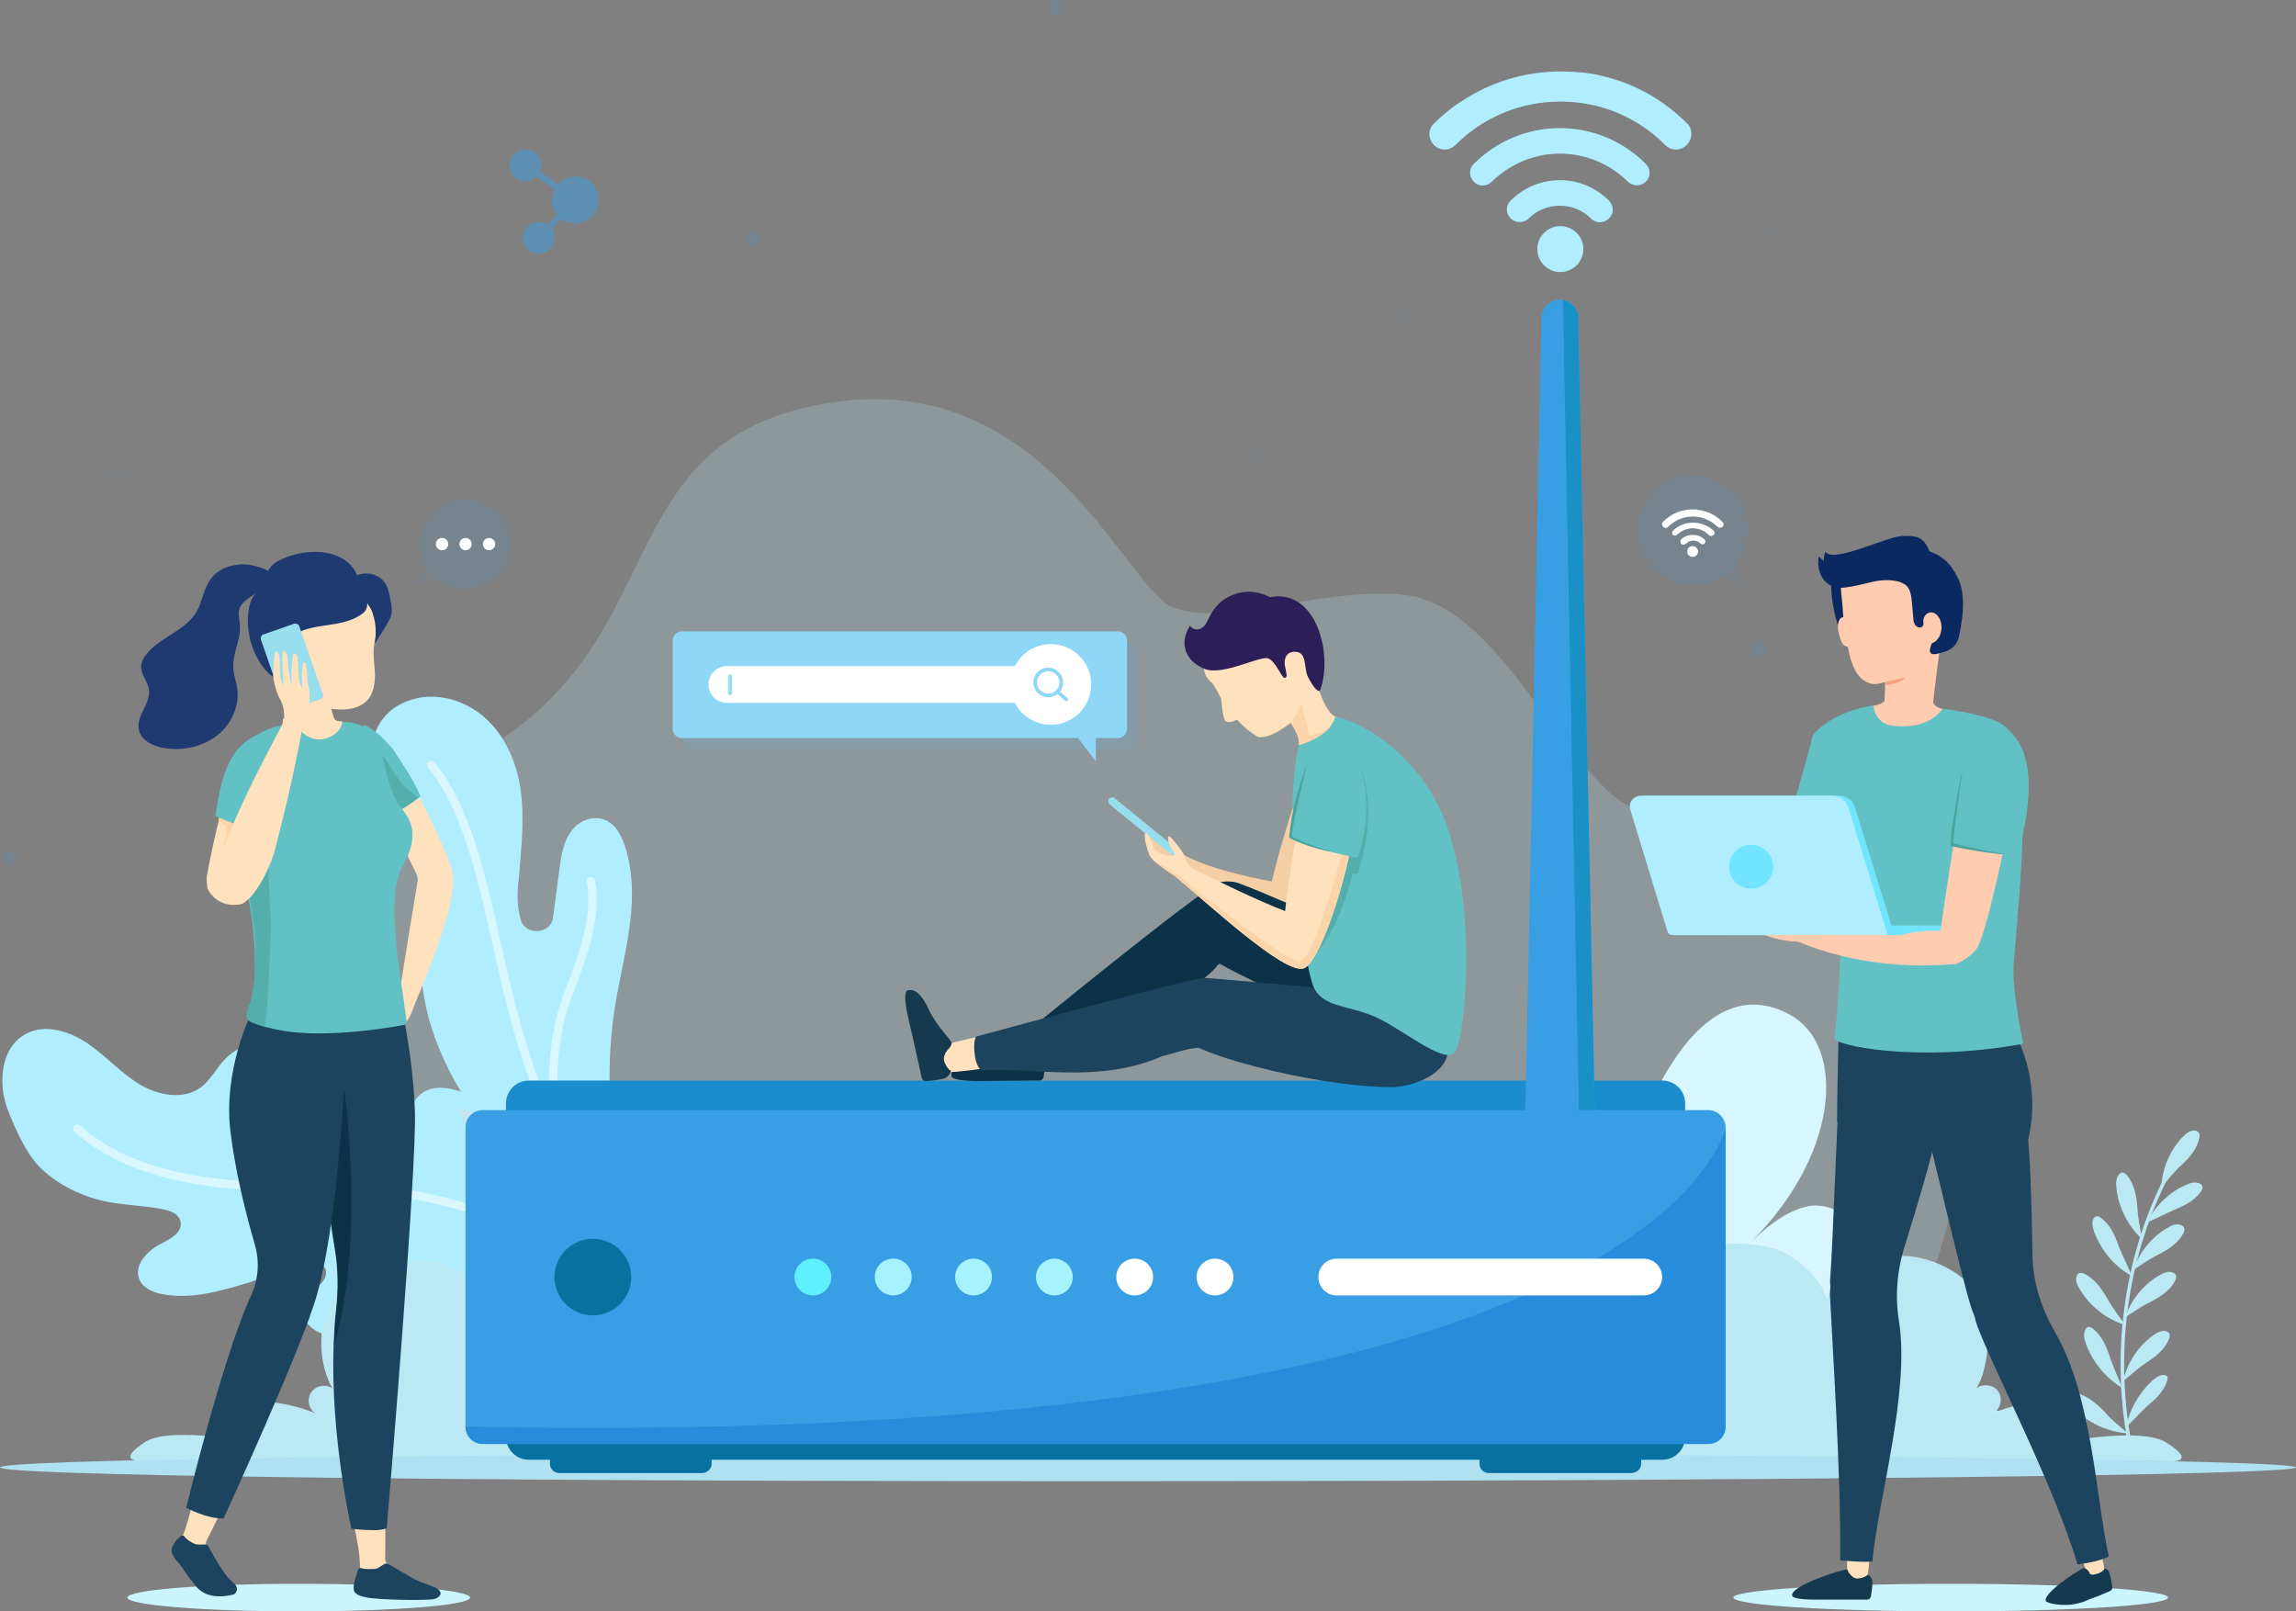 <svg width="285" height="200" viewBox="0 0 285 200" fill="none" xmlns="http://www.w3.org/2000/svg">
<rect x="0" y="0" width="285" height="200" fill="#808080" stroke="none"/>
<g clip-path="url(#clip0)">
<path d="M35.498 139.88C35.498 139.88 25.846 108.457 55.12 95.597C84.395 82.737 74.108 56.383 100.398 50.491C129.037 44.029 139.325 72.601 145.485 75.325C151.644 78.049 164.472 72.664 174.505 73.868C184.539 75.071 191.397 90.149 199.271 97.878C207.146 105.607 225.689 103.326 235.214 114.286C244.739 125.245 248.74 157.428 228.356 173.963" fill="#CAF5FF" fill-opacity="0.2"/>
<path d="M89.92 169.971C84.967 156.478 72.329 143.871 59.819 136.712C56.771 134.938 52.326 133.608 50.929 137.789C50.04 140.45 46.865 139.753 45.087 138.549C42.864 137.029 41.594 134.495 39.689 132.594C38.165 131.074 36.26 129.933 34.101 129.553C32.005 129.237 29.656 129.743 28.132 131.264C26.925 132.404 26.227 133.988 24.956 134.938C22.797 136.585 19.559 135.952 17.273 134.558C14.923 133.101 13.082 131.01 10.859 129.49C8.573 127.97 5.588 127.019 3.175 128.35C-1.59587e-05 130.06 -0.318 134.685 1.08 138.042C1.905 140.133 3.239 143.111 4.826 144.758C7.049 147.038 10.351 148.622 13.463 149.192C15.749 149.636 18.162 149.636 20.448 150.143C21.273 150.333 22.226 150.713 22.416 151.663C22.67 153.057 20.956 153.88 19.94 154.387C18.225 155.274 16.511 157.111 17.336 158.885C17.844 159.962 19.114 160.469 20.321 160.659C23.877 161.292 27.433 160.215 30.862 159.202C32.894 158.568 34.736 157.301 36.831 156.731C37.911 156.478 40.769 156.351 40.451 158.188C40.388 158.758 39.943 159.265 39.499 159.645C39.054 160.025 38.546 160.342 38.165 160.786C36.514 162.749 38.165 165.093 40.261 165.6C41.912 165.98 43.626 165.6 45.277 165.22C56.009 162.686 67.249 161.736 78.108 163.953C80.394 164.397 82.934 165.22 84.078 167.247" fill="#B0EEFF"/>
<path opacity="0.5" d="M78.299 161.482C70.424 154.197 59.947 149.382 49.024 147.989C42.229 147.165 35.307 147.608 28.449 146.975C21.591 146.341 14.542 144.568 9.589 140.07" stroke="white" stroke-width="1.048" stroke-miterlimit="10" stroke-linecap="round" stroke-linejoin="round"/>
<path opacity="0.25" d="M80.775 162.559C80.775 162.559 61.978 150.079 56.708 137.472C60.264 138.423 62.614 139.626 65.154 141.653C67.884 145.455 74.298 151.346 78.68 155.147C79.251 157.175 79.95 159.645 80.775 162.559Z" fill="#FCCCB1"/>
<path d="M80.077 158.251C79.378 153.88 77.41 149.509 76.648 145.011C75.441 137.852 75.251 130.63 76.584 123.472C77.727 117.39 79.569 111.055 77.537 104.91C76.965 103.263 75.949 101.489 73.854 101.552C73.028 101.552 72.203 101.932 71.567 102.439C70.043 103.833 69.726 105.797 69.472 107.634L68.646 113.906C68.392 115.933 65.281 116.186 64.646 114.222V114.159C64.138 112.512 64.201 110.738 64.392 109.028C64.709 105.29 65.154 101.489 64.582 97.751C63.884 93.253 61.407 88.628 56.581 86.981C54.866 86.411 52.961 86.284 51.247 86.791C46.42 88.185 45.404 92.746 46.42 96.547C47.119 99.208 48.643 101.679 50.04 104.086C53.406 110.041 51.628 115.743 52.453 122.458C54.104 136.585 68.011 150.269 80.077 158.251Z" fill="#B0EEFF"/>
<path opacity="0.5" d="M53.533 94.964C63.693 107.19 60.01 136.142 77.727 151.726" stroke="white" stroke-width="1.048" stroke-miterlimit="10" stroke-linecap="round" stroke-linejoin="round"/>
<path opacity="0.5" d="M73.346 109.344C74.489 115.553 70.488 122.458 69.599 126.322C68.646 130.187 68.202 136.712 69.154 140.576" stroke="white" stroke-width="1.048" stroke-miterlimit="10" stroke-linecap="round" stroke-linejoin="round"/>
<path d="M201.049 148.052C201.748 144.061 209.051 119.164 221.942 125.816C229.562 129.743 228.229 144.188 216.29 155.147C218.64 152.867 221.307 150.333 224.545 149.699C226.26 149.382 228.356 150.143 229.689 151.346C230.832 152.423 231.15 154.07 231.213 155.654C231.404 161.356 228.419 166.994 223.656 170.098C226.26 168.641 228.546 166.804 231.594 166.551C232.547 166.487 234.198 166.994 234.706 167.881C235.214 168.831 235.15 172.379 229.372 175.04C252.995 170.542 254.392 180.615 245.882 180.615C237.373 180.615 189.682 180.615 189.682 180.615" fill="#D7F6FF"/>
<path d="M73.6 181.691C55.184 181.945 35.752 181.058 17.336 181.311C16.701 181.311 14.733 181.121 18.035 178.967C20.892 177.13 29.846 178.777 29.846 178.777C29.846 178.777 27.751 177.954 27.751 176.877C27.751 175.8 28.576 174.85 29.592 174.406C30.545 173.963 31.688 173.899 32.767 173.963C34.99 174.089 37.149 174.596 39.181 175.42C38.292 174.913 38.038 173.583 38.673 172.759C39.245 171.935 40.578 171.745 41.34 172.379C39.943 170.542 37.848 162.243 44.388 158.632C52.58 154.07 58.867 157.808 60.2 160.596C60.899 157.871 63.947 155.844 66.043 155.337C70.678 154.197 73.854 154.324 78.045 156.541C92.142 164.016 85.602 180.361 84.649 182.135" fill="#BAE9F4"/>
<path d="M212.67 181.755C231.277 182.008 251.026 181.121 269.632 181.375C270.267 181.375 272.299 181.185 268.87 179.031C266.013 177.194 256.932 178.841 256.932 178.841C256.932 178.841 259.027 178.017 259.027 176.877C259.027 175.8 258.202 174.85 257.186 174.343C256.17 173.899 255.027 173.836 253.947 173.899C251.725 174.026 249.502 174.533 247.47 175.356C248.359 174.85 248.613 173.519 248.041 172.696C247.47 171.872 246.136 171.682 245.311 172.316C246.708 170.415 248.74 161.356 242.136 157.618C234.261 153.12 228.102 158.505 226.768 161.229C226.07 158.505 222.45 155.591 220.418 155.021C209.559 152.17 203.59 159.265 202.637 160.659C195.334 171.239 200.414 179.918 201.558 181.692" fill="#BAE9F4"/>
<path d="M264.679 181.755C261.631 169.021 263.409 155.337 269.696 144.188L270.077 144.378C263.854 155.401 262.076 169.021 265.124 181.628L264.679 181.755Z" fill="#BAE9F4"/>
<path d="M268.299 147.355C268.362 145.075 269.315 142.794 270.966 141.083C271.347 140.703 271.855 140.26 272.426 140.323C272.553 140.323 272.744 140.387 272.871 140.513C273.061 140.703 273.061 140.957 272.998 141.21C272.744 142.54 271.855 143.617 270.902 144.504C269.823 145.455 269.251 146.278 268.299 147.355Z" fill="#BAE9F4"/>
<path d="M266.521 151.726C267.537 149.636 269.315 147.925 271.41 147.038C271.918 146.785 272.553 146.658 273.062 146.912C273.189 146.975 273.316 147.102 273.379 147.228C273.443 147.482 273.316 147.735 273.189 147.925C272.426 149.002 271.156 149.636 269.95 150.143C268.743 150.649 267.854 151.156 266.521 151.726Z" fill="#BAE9F4"/>
<path d="M264.806 157.618C265.568 155.401 267.092 153.5 269.124 152.36C269.632 152.043 270.204 151.853 270.712 152.043C270.839 152.107 271.029 152.17 271.093 152.36C271.22 152.613 271.093 152.867 271.029 153.057C270.394 154.261 269.251 155.021 268.045 155.654C266.838 156.224 266.013 156.858 264.806 157.618Z" fill="#BAE9F4"/>
<path d="M263.79 163.51C264.552 161.292 266.076 159.392 268.108 158.252C268.616 157.935 269.188 157.745 269.696 157.935C269.823 157.998 270.013 158.062 270.077 158.252C270.204 158.505 270.077 158.758 270.013 158.948C269.378 160.152 268.235 160.912 267.029 161.546C265.822 162.116 265.06 162.686 263.79 163.51Z" fill="#BAE9F4"/>
<path d="M263.536 171.429C264.044 169.148 265.378 167.121 267.283 165.727C267.727 165.41 268.299 165.094 268.87 165.22C268.997 165.284 269.188 165.347 269.251 165.474C269.378 165.664 269.315 165.98 269.251 166.171C268.743 167.438 267.664 168.324 266.584 169.021C265.441 169.782 264.679 170.478 263.536 171.429Z" fill="#BAE9F4"/>
<path d="M263.917 177.13C264.298 175.04 265.441 172.949 267.156 171.365C267.6 170.985 268.108 170.605 268.616 170.668C268.743 170.668 268.934 170.732 268.997 170.795C269.124 170.985 269.061 171.239 268.997 171.429C268.616 172.632 267.6 173.646 266.584 174.47C265.632 175.356 264.997 176.117 263.917 177.13Z" fill="#BAE9F4"/>
<path d="M265.886 153.817C264.171 152.17 262.965 149.889 262.711 147.482C262.647 146.912 262.647 146.215 263.028 145.771C263.155 145.645 263.282 145.581 263.409 145.518C263.663 145.518 263.854 145.708 264.044 145.898C264.933 146.975 265.187 148.432 265.314 149.826C265.378 151.22 265.632 152.297 265.886 153.817Z" fill="#BAE9F4"/>
<path d="M264.616 158.378C262.52 157.238 260.869 155.274 259.98 152.993C259.789 152.423 259.599 151.79 259.853 151.283C259.916 151.156 260.043 151.03 260.17 150.966C260.424 150.903 260.678 151.03 260.869 151.22C261.949 152.043 262.584 153.437 263.028 154.767C263.536 156.034 264.044 156.921 264.616 158.378Z" fill="#BAE9F4"/>
<path d="M263.79 164.46C261.504 163.763 259.472 162.179 258.202 160.089C257.884 159.582 257.567 158.948 257.757 158.442C257.821 158.315 257.884 158.125 258.011 158.061C258.202 157.935 258.519 157.998 258.773 158.125C260.043 158.758 260.869 159.962 261.568 161.166C262.266 162.369 262.901 163.193 263.79 164.46Z" fill="#BAE9F4"/>
<path d="M263.409 172.252C261.377 171.049 259.726 169.021 258.9 166.741C258.71 166.171 258.583 165.537 258.837 165.03C258.9 164.903 259.027 164.777 259.154 164.713C259.408 164.65 259.662 164.777 259.853 164.967C260.933 165.854 261.504 167.184 261.949 168.578C262.393 169.908 262.901 170.859 263.409 172.252Z" fill="#BAE9F4"/>
<path d="M264.108 177.891C261.758 177.764 259.345 176.687 257.567 174.976C257.122 174.533 256.678 174.026 256.741 173.456C256.741 173.266 256.805 173.139 256.932 173.012C257.122 172.822 257.44 172.886 257.694 172.886C259.027 173.203 260.17 174.153 261.187 175.166C262.076 176.243 262.965 176.877 264.108 177.891Z" fill="#BAE9F4"/>
<path d="M285 182.135C285 183.085 221.307 183.845 135.388 183.845C49.469 183.845 0 183.085 0 182.135C0 181.185 49.469 180.424 135.388 180.424C221.307 180.424 285 181.185 285 182.135Z" fill="#AFE1F2"/>
<path d="M209.178 141.527H62.804V136.965C62.804 135.382 64.074 134.115 65.662 134.115H206.32C207.908 134.115 209.178 135.382 209.178 136.965V141.527Z" fill="#1B8DCC"/>
<path d="M209.178 173.773H62.804V178.334C62.804 179.918 64.074 181.185 65.662 181.185H206.32C207.908 181.185 209.178 179.918 209.178 178.334V173.773Z" fill="#0771A0"/>
<path d="M87.126 182.832H69.408C68.773 182.832 68.265 182.325 68.265 181.691V176.75H88.332V181.691C88.332 182.325 87.761 182.832 87.126 182.832Z" fill="#0771A0"/>
<path d="M202.51 182.832H184.793C184.158 182.832 183.65 182.325 183.65 181.691V176.75H203.717V181.691C203.717 182.325 203.145 182.832 202.51 182.832Z" fill="#0771A0"/>
<path d="M198.001 140.386H189.301L191.334 39.468C191.334 38.201 192.413 37.187 193.62 37.187C194.89 37.187 195.906 38.201 195.906 39.468L198.001 140.386Z" fill="#389FE5"/>
<path d="M198.001 140.386H196.033L194.001 37.251C194.509 37.314 194.89 37.567 195.207 37.884C195.652 38.264 195.906 38.834 195.906 39.468L198.001 140.386Z" fill="#1A91C6"/>
<path d="M214.195 139.943V177.067C214.195 178.27 213.242 179.221 212.035 179.221H59.947C58.74 179.221 57.787 178.27 57.787 177.067V139.943C57.787 138.739 58.74 137.789 59.947 137.789H212.035C213.242 137.789 214.195 138.803 214.195 139.943Z" fill="#389FE5"/>
<path d="M214.195 139.943V177.067C214.195 178.27 213.242 179.221 212.035 179.221H59.947C58.74 179.221 57.787 178.27 57.787 177.067C206.32 180.108 214.195 139.943 214.195 139.943Z" fill="#268CDB"/>
<path d="M75.421 162.895C77.849 161.886 78.998 159.105 77.987 156.682C76.976 154.26 74.188 153.114 71.76 154.123C69.332 155.132 68.183 157.913 69.194 160.335C70.205 162.758 72.993 163.904 75.421 162.895Z" fill="#0771A0"/>
<path d="M103.192 158.505C103.192 159.772 102.176 160.786 100.906 160.786C99.636 160.786 98.62 159.772 98.62 158.505C98.62 157.238 99.636 156.224 100.906 156.224C102.176 156.224 103.192 157.238 103.192 158.505Z" fill="#5FF0FF"/>
<path d="M113.162 158.505C113.162 159.772 112.146 160.786 110.876 160.786C109.606 160.786 108.59 159.772 108.59 158.505C108.59 157.238 109.606 156.224 110.876 156.224C112.146 156.224 113.162 157.238 113.162 158.505Z" fill="#A6F2FF"/>
<path d="M123.132 158.505C123.132 159.772 122.116 160.786 120.846 160.786C119.575 160.786 118.559 159.772 118.559 158.505C118.559 157.238 119.575 156.224 120.846 156.224C122.116 156.224 123.132 157.238 123.132 158.505Z" fill="#A6F2FF"/>
<path d="M133.165 158.505C133.165 159.772 132.149 160.786 130.879 160.786C129.609 160.786 128.593 159.772 128.593 158.505C128.593 157.238 129.609 156.224 130.879 156.224C132.086 156.224 133.165 157.238 133.165 158.505Z" fill="#A6F2FF"/>
<path d="M143.135 158.505C143.135 159.772 142.119 160.786 140.849 160.786C139.579 160.786 138.563 159.772 138.563 158.505C138.563 157.238 139.579 156.224 140.849 156.224C142.119 156.224 143.135 157.238 143.135 158.505Z" fill="white"/>
<path d="M153.105 158.505C153.105 159.772 152.089 160.786 150.819 160.786C149.549 160.786 148.533 159.772 148.533 158.505C148.533 157.238 149.549 156.224 150.819 156.224C152.089 156.224 153.105 157.238 153.105 158.505Z" fill="white"/>
<path d="M204.034 160.786H165.932C164.662 160.786 163.646 159.772 163.646 158.505C163.646 157.238 164.662 156.224 165.932 156.224H204.034C205.304 156.224 206.32 157.238 206.32 158.505C206.32 159.772 205.304 160.786 204.034 160.786Z" fill="white"/>
<path d="M193.683 33.766C195.261 33.766 196.541 32.49 196.541 30.915C196.541 29.341 195.261 28.064 193.683 28.064C192.105 28.064 190.826 29.341 190.826 30.915C190.826 32.49 192.105 33.766 193.683 33.766Z" fill="#B0EEFF"/>
<path d="M188.666 27.558C188.285 27.558 187.841 27.431 187.523 27.114C186.888 26.481 186.888 25.467 187.523 24.897C189.174 23.25 191.334 22.363 193.62 22.363C195.906 22.363 198.065 23.25 199.716 24.897C200.351 25.53 200.351 26.544 199.716 27.114C199.081 27.748 198.065 27.748 197.493 27.114C196.477 26.101 195.08 25.53 193.62 25.53C192.159 25.53 190.762 26.101 189.746 27.114C189.492 27.368 189.111 27.558 188.666 27.558Z" fill="#B0EEFF"/>
<path d="M203.209 22.997C202.828 22.997 202.383 22.87 202.066 22.553C199.843 20.336 196.795 19.069 193.62 19.069C190.444 19.069 187.46 20.336 185.174 22.553C184.539 23.186 183.523 23.186 182.951 22.553C182.316 21.919 182.316 20.906 182.951 20.336C185.809 17.485 189.619 15.901 193.62 15.901C197.62 15.901 201.43 17.485 204.288 20.336C204.923 20.969 204.923 21.983 204.288 22.553C204.034 22.806 203.653 22.997 203.209 22.997Z" fill="#B0EEFF"/>
<path d="M209.368 17.992C208.987 18.372 208.479 18.562 208.035 18.562C207.527 18.562 207.082 18.372 206.701 17.992C203.209 14.507 198.636 12.607 193.683 12.607C188.793 12.607 184.158 14.507 180.665 17.992C179.903 18.752 178.697 18.752 177.998 17.992C177.236 17.232 177.236 16.028 177.998 15.331C179.014 14.317 180.157 13.367 181.364 12.607C184.983 10.2 189.238 8.869 193.747 8.869C194.636 8.869 195.525 8.932 196.414 8.996C201.367 9.566 205.876 11.783 209.432 15.331C210.13 16.028 210.13 17.232 209.368 17.992Z" fill="#B0EEFF"/>
<path d="M269.124 198.29C269.124 199.24 257.059 200 242.136 200C227.213 200 215.147 199.24 215.147 198.29C215.147 197.339 227.213 196.579 242.136 196.579C257.059 196.579 269.124 197.339 269.124 198.29Z" fill="#CAF5FF"/>
<path d="M229.308 191.701C229.308 191.701 229.181 195.122 229.372 195.946C229.499 196.579 231.467 196.642 231.658 196.326C231.912 196.009 232.166 192.018 232.166 192.018" fill="#FFE1BD"/>
<path d="M232.42 196.452C232.42 196.959 232.293 197.719 232.229 198.163C232.166 198.353 232.039 198.543 231.785 198.543H229.372C229.372 198.543 228.292 198.543 227.594 198.543H225.244C223.529 198.543 222.513 198.353 222.45 198.036C222.259 196.769 228.991 194.678 229.308 194.805C229.308 194.805 229.372 195.059 229.626 195.375C230.007 195.819 230.324 196.009 230.896 195.882C231.277 195.819 231.594 195.692 231.848 195.439C231.848 195.439 232.42 195.692 232.42 196.452Z" fill="#153A4F"/>
<path d="M258.456 193.158C258.456 193.158 258.837 194.869 259.027 195.439C259.218 196.009 261.123 195.629 261.25 195.249C261.377 194.869 260.488 191.638 260.488 191.638" fill="#FFE1BD"/>
<path d="M261.885 195.375C262.012 195.819 262.139 196.516 262.202 196.959C262.266 197.149 262.139 197.339 261.948 197.466L260.297 198.163C260.17 198.226 259.535 198.416 258.964 198.67C258.456 198.923 257.567 199.113 256.995 199.176C255.281 199.303 254.074 198.923 253.947 198.733C253.566 197.783 257.63 195.122 258.519 194.678C258.646 194.615 258.773 194.615 258.837 194.678C258.964 194.742 259.218 194.868 259.345 195.185C259.408 195.375 259.599 195.502 259.853 195.439C260.297 195.375 260.996 195.185 261.25 194.678C261.25 194.678 261.758 194.742 261.885 195.375Z" fill="#153A4F"/>
<path d="M251.598 141.97C251.598 141.97 255.471 130.63 244.485 121.318C244.485 121.318 238.643 123.662 233.944 123.915C230.261 124.105 228.356 123.788 228.356 123.788C228.356 123.788 228.038 133.861 228.038 139.246L251.598 141.97Z" fill="#1D445E"/>
<path d="M229.562 130.06C228.673 130.377 228.419 132.974 228.292 134.748C228.165 136.522 227.467 154.957 227.213 158.251C227.149 158.822 227.149 159.328 227.213 159.772C227.149 160.089 227.149 160.405 227.149 160.722C227.403 166.107 228.546 183.212 228.419 193.665C228.419 193.665 231.594 193.982 232.42 193.792C233.055 186.506 237.119 172.759 235.722 164.016C235.214 160.912 235.468 157.681 236.42 154.704C238.008 149.572 239.85 143.491 240.358 140.64C241.501 134.051 233.88 128.413 229.562 130.06Z" fill="#1D445E"/>
<path d="M255.09 165.347C253.439 162.496 252.36 159.265 252.296 155.908C252.169 149.762 252.042 141.907 251.407 138.929C249.946 132.341 242.326 129.617 238.96 132.721C238.262 133.354 238.135 136.839 238.706 138.549C239.278 140.26 243.596 159.075 244.676 162.243C244.803 162.686 244.993 163.13 245.12 163.446C245.184 163.763 245.247 164.016 245.374 164.397C247.216 169.528 254.9 184.162 257.884 194.172C257.884 194.172 260.742 193.855 261.758 193.158C260.17 186.063 259.726 173.266 255.09 165.347Z" fill="#1D445E"/>
<path d="M251.153 129.553C237.944 131.961 227.594 129.743 227.721 128.856C228.102 126.702 229.054 109.914 228.483 108.267C227.467 105.416 227.022 100.665 226.197 98.511C225.625 96.864 224.037 92.176 225.307 90.909C226.705 89.452 230.134 87.298 235.15 87.425C238.643 87.551 247.533 88.438 249.121 90.402C250.137 91.606 250.645 93.886 250.899 96.674C251.026 98.385 251.09 100.222 251.09 102.249C251.026 108.141 250.328 114.856 249.946 119.797C249.756 123.282 251.153 129.553 251.153 129.553Z" fill="#62C1C5"/>
<path d="M234.007 83.37C234.007 83.37 234.007 86.918 233.88 87.045C233.563 87.425 232.547 87.615 232.547 87.615C232.547 87.615 232.737 89.832 234.896 90.085C239.532 90.656 241.12 87.995 241.12 87.995C241.12 87.995 239.913 87.742 239.977 87.045C239.977 86.728 240.739 80.836 240.739 80.836" fill="#FFCCB0"/>
<path d="M234.007 83.687L236.484 84.13C236.484 84.13 235.658 85.017 234.007 85.017" fill="#F2A181"/>
<path d="M228.038 70.7C227.276 71.334 227.276 72.664 227.34 73.614C227.403 74.691 227.657 75.768 227.911 76.845C228.102 77.605 228.419 78.302 228.927 78.872C229.181 79.126 229.562 79.316 229.88 79.506C230.07 79.632 230.261 79.696 230.515 79.759C230.705 79.823 230.959 79.759 231.15 79.632C231.404 79.379 231.34 79.062 231.34 78.746C231.086 76.655 230.832 74.564 231.15 72.474" fill="#0A2960"/>
<path d="M229.562 77.035C229.308 76.465 228.483 76.338 228.229 77.162C227.975 77.859 228.292 78.872 228.546 79.569C228.864 80.456 229.626 80.329 230.197 80.203" fill="#FFCCB0"/>
<path d="M231.594 69.686C230.896 70.193 228.737 70.637 228.546 71.714C228.356 72.791 228.737 75.008 228.737 75.641C228.8 76.908 229.054 78.239 229.245 79.506C229.499 81.153 230.007 84.13 231.975 84.764C232.547 84.954 232.801 84.954 233.309 84.827C234.071 84.637 234.769 84.511 235.531 84.32C236.674 84.067 237.944 83.75 238.897 82.99C240.104 81.913 240.04 79.632 239.85 78.175L238.707 69.75L231.594 69.686Z" fill="#FFCCB0"/>
<path d="M240.04 76.528C239.469 76.465 238.961 76.338 238.834 76.909C238.77 77.225 238.834 77.605 238.58 77.795C238.326 77.985 237.944 77.859 237.754 77.605C237.563 77.352 237.5 77.035 237.5 76.718C237.436 76.022 237.373 75.325 237.309 74.628C237.246 73.931 237.119 73.171 236.674 72.727C236.42 72.474 236.103 72.347 235.785 72.221C234.706 71.904 233.499 71.967 232.42 72.221C231.277 72.474 230.197 72.791 229.054 72.917C228.61 72.981 228.102 72.981 227.657 72.854C226.895 72.601 226.323 72.03 226.006 71.334C225.688 70.637 225.625 69.813 225.752 69.053C225.942 69.243 226.133 69.433 226.387 69.623C226.387 69.243 226.45 68.863 226.577 68.483C227.594 70.003 234.388 66.456 236.293 66.519C237.627 66.519 238.707 66.456 239.469 68.356C239.532 68.483 239.659 68.483 239.786 68.546C241.183 69.053 242.136 70.003 242.961 71.587C243.977 73.551 243.723 76.275 243.279 78.429C243.152 78.999 243.152 79.316 242.834 79.823C242.58 80.329 241.882 80.773 241.374 80.9C240.802 81.026 239.85 81.47 239.596 80.963C239.405 80.583 239.913 79.633 240.04 79.189" fill="#0A2960"/>
<path d="M239.024 79.252C239.024 79.252 239.088 79.633 239.405 79.823C239.723 79.949 240.04 79.759 240.294 79.569C240.929 78.999 241.12 78.049 240.929 77.289C240.739 76.338 239.85 75.641 239.151 76.212C238.707 76.528 238.643 77.225 238.897 77.669" fill="#FFCCB0"/>
<path d="M224.99 91.543L222.45 100.602L228.102 101.299L229.626 95.66L224.99 91.543Z" fill="#62C1C5"/>
<path d="M213.997 116.073H245.304V114.87H213.997V116.073Z" fill="#71E4FF"/>
<path d="M207.971 116.06H235.15L230.261 100.222C230.007 99.335 229.181 98.765 228.292 98.765H204.479C203.59 98.765 202.891 99.652 203.209 100.538L207.971 116.06Z" fill="#71E4FF"/>
<path d="M207.59 116.06H234.325L229.435 100.222C229.181 99.335 228.356 98.765 227.467 98.765H203.653C202.764 98.765 202.066 99.652 202.383 100.538L207.019 115.743C207.146 115.933 207.4 116.06 207.59 116.06Z" fill="#B0EEFF"/>
<path d="M220.1 107.57C220.1 109.091 218.894 110.295 217.37 110.295C215.846 110.295 214.639 109.091 214.639 107.57C214.639 106.05 215.846 104.846 217.37 104.846C218.894 104.846 220.1 106.113 220.1 107.57Z" fill="#71E4FF"/>
<path d="M243.025 101.299C243.025 101.299 241.945 108.457 241.628 110.358C241.374 111.815 240.802 116.123 240.802 116.123L242.58 119.734C242.58 119.734 244.168 119.227 245.311 117.833C246.454 116.376 248.74 105.226 248.74 105.226" fill="#FFCCB0"/>
<path d="M244.041 93.823C244.041 93.823 242.644 99.652 242.326 104.91C242.326 104.91 247.343 105.923 250.328 106.303C250.328 106.303 254.519 94.14 248.867 90.276" fill="#62C1C5"/>
<path d="M243.596 95.66L242.961 100.285C242.834 101.045 242.771 101.805 242.644 102.566C242.58 103.326 242.453 104.086 242.453 104.846L242.326 104.656C243.469 104.91 244.612 105.163 245.692 105.416C246.835 105.67 247.978 105.86 249.121 106.05C247.978 105.987 246.835 105.86 245.692 105.67C244.549 105.48 243.406 105.29 242.263 105.036H242.136V104.91C242.136 104.086 242.199 103.326 242.326 102.566C242.453 101.805 242.58 101.045 242.707 100.285C242.961 98.701 243.215 97.181 243.596 95.66Z" fill="#47A59E"/>
<path d="M235.912 116.06C235.912 116.06 239.088 115.173 242.009 115.679C244.93 116.186 242.517 119.671 242.517 119.671C229.626 120.748 221.497 116.06 221.497 116.06H240.802" fill="#FFCCB0"/>
<path d="M219.084 116.06C219.084 116.06 220.926 116.82 223.148 116.883C225.434 116.947 225.752 116.06 225.752 116.06H219.084Z" fill="#FFCCB0"/>
<g opacity="0.5">
<g opacity="0.5">
<g opacity="0.5">
<path opacity="0.5" d="M213.305 71.207L216.544 72.917L214.957 68.736" fill="#389FE5"/>
</g>
<path opacity="0.5" d="M210.13 72.664C213.918 72.664 216.989 69.601 216.989 65.822C216.989 62.043 213.918 58.98 210.13 58.98C206.343 58.98 203.272 62.043 203.272 65.822C203.272 69.601 206.343 72.664 210.13 72.664Z" fill="#389FE5"/>
</g>
</g>
<path d="M210.575 68.926C210.321 69.18 209.876 69.18 209.622 68.926C209.368 68.673 209.368 68.229 209.622 67.976C209.876 67.722 210.321 67.722 210.575 67.976C210.829 68.229 210.892 68.609 210.575 68.926Z" fill="white"/>
<path d="M208.924 67.596C208.797 67.596 208.733 67.532 208.67 67.469C208.543 67.342 208.543 67.089 208.67 66.962C209.051 66.582 209.559 66.392 210.13 66.392C210.702 66.392 211.21 66.582 211.591 66.962C211.718 67.089 211.718 67.342 211.591 67.469C211.464 67.596 211.21 67.596 211.083 67.469C210.829 67.216 210.511 67.089 210.194 67.089C209.876 67.089 209.559 67.216 209.305 67.469C209.114 67.596 209.051 67.596 208.924 67.596Z" fill="white"/>
<path d="M212.353 66.519C212.226 66.519 212.162 66.456 212.099 66.392C211.591 65.885 210.892 65.569 210.13 65.569C209.368 65.569 208.67 65.885 208.162 66.392C208.035 66.519 207.781 66.519 207.654 66.392C207.527 66.265 207.527 66.012 207.654 65.885C208.352 65.189 209.241 64.872 210.194 64.872C211.146 64.872 212.035 65.252 212.734 65.885C212.861 66.012 212.861 66.265 212.734 66.392C212.543 66.519 212.48 66.519 212.353 66.519Z" fill="white"/>
<path d="M213.813 65.379C213.75 65.442 213.623 65.505 213.496 65.505C213.369 65.505 213.242 65.442 213.178 65.379C212.353 64.555 211.273 64.112 210.13 64.112C208.987 64.112 207.908 64.555 207.082 65.379C206.892 65.569 206.638 65.569 206.447 65.379C206.257 65.188 206.257 64.935 206.447 64.745C206.701 64.492 206.955 64.302 207.209 64.112C208.035 63.541 209.051 63.224 210.13 63.224C210.321 63.224 210.575 63.224 210.765 63.288C211.908 63.415 212.988 63.921 213.813 64.808C214.004 64.935 214.004 65.188 213.813 65.379Z" fill="white"/>
<path d="M58.359 198.29C58.359 199.24 48.834 200 37.086 200C25.337 200 15.812 199.24 15.812 198.29C15.812 197.339 25.337 196.579 37.086 196.579C48.834 196.579 58.359 197.339 58.359 198.29Z" fill="#CAF5FF"/>
<path d="M30.164 182.135C30.164 182.135 27.243 187.963 25.655 191.194C25.528 191.384 25.528 191.638 25.655 191.828C26.036 192.651 27.116 194.742 27.751 195.565C27.243 195.375 20.829 193.602 22.162 191.638C23.305 189.991 24.067 185.303 25.591 180.488" fill="#FFE1BD"/>
<path d="M22.543 190.624C22.607 190.561 22.797 190.561 22.861 190.687C23.178 191.131 23.877 191.511 24.195 191.638C24.829 191.828 25.465 191.574 25.718 191.764C25.973 191.954 27.497 195.249 28.894 196.389C29.91 197.213 29.148 197.846 29.021 197.909C25.274 198.796 24.322 196.832 23.941 196.389C23.051 195.375 22.924 194.869 22.099 193.918C21.845 193.665 21.4 193.095 21.337 192.715C21.146 191.954 21.845 191.068 22.543 190.624Z" fill="#1D445E"/>
<path d="M47.754 186.633C47.754 186.633 47.881 189.167 47.817 193.538C47.817 193.728 47.881 193.918 48.071 194.045C48.834 194.615 50.993 196.262 52.136 196.706C51.501 196.832 44.198 198.606 44.579 195.882C44.896 193.602 44.452 191.511 43.372 186.76" fill="#FFE1BD"/>
<path d="M44.452 194.805C44.515 194.679 44.642 194.615 44.769 194.615C45.277 194.805 46.039 194.742 46.42 194.742C46.928 194.805 47.691 193.982 48.008 194.045C48.325 194.108 50.675 195.692 52.136 196.326C52.453 196.452 53.025 196.642 53.85 196.959C55.501 197.719 54.295 198.416 53.85 198.48C53.152 198.67 46.611 198.606 45.277 198.226C44.642 198.1 44.261 197.909 44.007 197.593C43.69 197.023 44.134 195.819 44.452 194.805Z" fill="#1D445E"/>
<path d="M51.501 137.916C51.755 145.455 48.008 189.674 48.008 189.674C48.008 189.674 47.5 189.927 46.42 189.927C44.96 189.927 43.626 189.737 43.626 189.737C43.626 189.737 41.023 178.524 41.404 167.057C41.467 165.537 41.531 164.017 41.721 162.496C41.975 160.089 41.975 157.681 41.594 155.274C41.15 152.55 40.705 149.572 40.324 146.405C39.562 140.26 38.991 133.671 38.864 128.223C38.419 102.122 49.532 123.535 49.532 123.535C49.532 123.535 51.247 130.44 51.501 137.916Z" fill="#1D445E"/>
<path d="M41.785 162.496C42.039 160.089 42.039 157.681 41.658 155.274C41.213 152.55 40.769 149.572 40.388 146.405L42.737 135.255C42.737 135.255 45.404 153.817 41.467 167.057C41.531 165.537 41.594 164.016 41.785 162.496Z" fill="#0B3247"/>
<path d="M31.053 126.069C31.053 126.069 27.751 132.911 28.576 140.196C29.148 145.201 30.545 150.776 31.624 154.45C32.259 156.604 32.069 158.885 31.116 160.912C27.624 168.514 23.115 187.14 23.115 187.14C23.115 187.14 25.655 188.533 27.751 188.47C27.751 188.47 37.657 166.931 39.372 160.596C42.61 148.876 43.055 126.576 43.055 126.576L31.053 126.069Z" fill="#1D445E"/>
<path d="M46.928 75.135C47.563 76.719 46.611 78.492 46.42 80.139C46.293 81.28 46.484 82.483 46.547 83.687C46.547 84.891 46.357 86.158 45.531 86.981C44.833 87.678 43.817 87.995 42.801 88.058C40.451 88.185 38.102 87.235 36.514 85.524C34.926 83.814 34.164 81.343 34.545 79.062C34.672 78.239 34.926 77.415 35.244 76.655C36.133 74.691 37.593 72.854 39.689 72.157C41.721 71.46 44.325 72.094 45.341 73.994" fill="#FFE1BD"/>
<path d="M34.228 71.46C33.212 70.637 31.878 70.193 30.608 70.067C28.957 69.94 27.179 70.51 26.227 71.777C25.274 72.981 25.147 74.628 24.385 75.958C23.051 78.176 20.194 78.999 18.416 80.9C17.908 81.47 17.463 82.167 17.527 82.927C17.59 83.877 18.352 84.637 18.479 85.588C18.733 87.298 16.955 88.755 17.209 90.466C17.463 91.923 19.051 92.683 20.575 92.873C22.797 93.19 25.084 92.683 26.862 91.353C28.64 90.022 29.719 87.742 29.465 85.588C29.338 84.637 28.957 83.687 28.957 82.737C28.894 81.026 29.91 79.379 29.783 77.605C29.719 76.845 29.465 75.958 29.846 75.261C30.037 74.945 30.291 74.691 30.545 74.501C31.37 73.804 32.45 73.108 33.402 73.614" fill="#1F3A71"/>
<path d="M48.453 74.374C48.325 73.678 48.199 72.981 47.818 72.411C47.119 71.27 45.531 70.89 44.325 71.397C44.198 71.08 44.071 70.827 43.88 70.573C41.975 67.913 37.657 68.166 35.053 69.37C34.482 69.623 33.974 69.876 33.593 70.383C33.021 71.08 32.958 72.031 32.894 72.981C32.196 73.107 31.624 73.678 31.307 74.248C30.989 74.881 30.862 75.578 30.799 76.275C30.608 78.619 31.307 81.09 32.767 82.927C33.339 83.687 34.164 84.321 35.053 84.447C35.181 84.447 35.371 84.447 35.498 84.321C35.562 84.257 35.562 84.194 35.562 84.131C35.562 83.624 35.371 83.18 35.307 82.674C35.244 82.167 35.244 81.66 35.562 81.216C35.816 81.216 36.006 81.723 36.26 81.597C36.324 81.597 36.324 81.533 36.387 81.47C36.768 80.773 36.514 79.886 36.514 79.062C36.514 78.936 36.578 78.872 36.578 78.746C39.054 77.225 42.356 77.986 44.833 76.275C45.023 76.148 45.277 75.958 45.404 75.705C45.531 75.451 45.595 75.198 45.595 74.881C45.849 75.261 46.103 75.641 46.23 76.022C46.611 77.289 46.738 77.922 46.547 79.886C47.056 78.999 47.627 78.239 48.135 77.289C48.325 76.972 48.516 76.592 48.58 76.212C48.706 75.578 48.58 75.008 48.453 74.374Z" fill="#1F3A71"/>
<path d="M36.578 81.533C36.705 81.406 36.578 81.28 36.45 81.216C36.197 81.026 35.942 80.9 35.688 80.836C35.434 80.773 35.053 80.773 34.863 80.963C34.672 81.153 34.545 81.406 34.482 81.723C34.355 82.674 34.736 83.751 35.561 84.321C35.879 84.574 36.26 84.764 36.641 84.637C37.022 84.574 37.34 84.131 37.212 83.751" fill="#F5BC8E"/>
<path d="M51.945 108.711C51.945 108.711 49.532 123.218 49.278 125.436C49.087 127.209 50.104 128.476 51.31 125.119C52.136 122.838 57.406 111.372 56.009 107.697C54.612 104.086 53.088 107.317 53.088 107.317L51.945 108.711Z" fill="#FFE1BD"/>
<path d="M51.437 97.814C51.437 97.814 54.295 102.946 55.946 107.507C56.708 109.661 53.85 112.829 51.945 108.964C49.723 104.403 47.627 100.412 47.627 100.412" fill="#FFE1BD"/>
<path d="M52.199 98.828C52.136 98.891 52.072 98.955 51.945 99.018C51.564 99.335 50.929 99.778 50.04 100.348C49.913 100.412 49.786 100.475 49.659 100.602C46.928 102.122 45.468 97.624 45.468 97.624L45.087 89.959C45.087 89.959 46.484 90.212 48.834 93.063C48.961 93.38 51.056 96.167 52.199 98.828Z" fill="#62C1C5"/>
<path d="M51.945 99.018C51.564 99.335 50.929 99.778 50.04 100.348L47.119 98.891L47.563 93.76C47.563 93.76 48.961 96.04 49.596 96.927C50.358 97.941 51.247 98.321 51.945 99.018Z" fill="#54AFAC"/>
<path d="M49.977 107.507C47.754 111.372 49.786 121.381 50.484 126.766C50.484 126.956 50.358 127.146 50.167 127.209C46.42 127.906 39.181 128.857 34.291 127.78C33.783 127.653 33.275 127.526 32.894 127.463C32.069 127.209 31.561 127.019 31.18 126.829C31.053 126.766 30.989 126.576 30.989 126.449C31.053 126.196 31.116 125.942 31.116 125.689C31.751 122.268 32.196 116.63 30.164 108.331C28.767 102.756 28.068 96.357 30.227 92.936C30.418 92.62 30.672 92.303 30.989 91.986C33.275 89.705 37.34 89.389 43.182 89.642C44.325 89.705 45.531 90.339 46.103 90.846C47.754 92.24 47.627 97.308 49.659 100.158C50.548 101.172 52.453 103.199 49.977 107.507Z" fill="#62C1C5"/>
<path d="M32.894 127.399C31.878 127.083 30.735 126.893 30.608 126.322C30.545 125.309 31.116 124.359 31.18 124.042C31.815 120.621 32.323 116.503 30.227 108.204C28.83 102.629 28.132 96.231 30.291 92.81C30.672 92.176 31.434 91.796 32.196 91.796C32.577 91.796 32.958 91.796 33.402 91.923C33.085 92.81 32.64 95.28 32.64 95.28L35.498 95.914C35.498 95.914 36.197 96.927 34.482 102.946C33.91 104.466 33.466 105.543 33.402 106.874C33.212 109.281 33.656 114.286 33.656 114.286C33.656 114.286 33.402 123.852 32.894 127.399Z" fill="#54AFAC"/>
<path d="M34.101 99.905L30.418 109.788C29.275 110.991 27.878 111.752 26.608 111.118C25.782 110.738 25.655 109.724 25.655 109.091C25.655 108.711 25.718 108.521 25.718 108.521C26.099 106.367 26.671 103.833 27.179 101.742C27.306 101.299 27.37 100.855 27.497 100.412C27.878 98.955 28.132 97.878 28.259 97.498C28.322 97.371 28.322 97.308 28.322 97.308L34.101 99.905Z" fill="#FFE1BD"/>
<path d="M29.973 102.502L28.386 105.733C28.386 105.733 27.116 106.367 27.624 105.29C28.132 104.213 28.068 102.502 28.068 102.502C27.687 102.312 27.37 101.996 27.116 101.806C27.243 101.362 27.306 100.919 27.433 100.475C27.878 100.475 28.957 100.475 28.957 100.475C28.957 100.539 29.973 102.502 29.973 102.502Z" fill="#FCD4A9"/>
<path d="M31.751 91.289C28.132 93 27.37 97.118 26.735 101.299L33.021 103.833C33.021 103.833 38.356 95.724 35.053 92.683C33.72 91.416 33.085 90.592 31.751 91.289Z" fill="#62C1C5"/>
<path d="M40.896 86.855C40.959 87.362 41.34 89.009 41.531 89.262C41.785 89.579 42.166 89.515 42.483 89.515C42.483 90.846 40.642 92.049 39.118 91.733C38.102 91.543 37.022 90.719 36.641 89.706C37.467 89.072 37.467 87.742 37.467 86.791C37.467 86.094 37.593 85.081 37.34 84.384" fill="#FFE1BD"/>
<path d="M39.753 86.791L35.942 88.122C35.688 88.185 35.371 88.058 35.307 87.805L32.386 79.379C32.323 79.126 32.45 78.809 32.704 78.746L36.514 77.415C36.768 77.352 37.086 77.479 37.149 77.732L40.07 86.158C40.197 86.411 40.007 86.728 39.753 86.791Z" fill="#97DEEF"/>
<path d="M29.783 112.258C31.053 112.068 33.339 108.647 34.228 105.1C36.006 98.258 37.022 93.19 37.403 90.972C37.53 90.149 37.594 89.769 37.594 89.769C37.594 89.769 35.117 88.945 35.117 89.262C35.117 89.515 35.117 89.832 34.926 90.149C33.656 92.556 29.846 99.588 27.941 104.846C27.814 105.163 27.433 105.353 27.116 105.29C25.719 106.05 25.719 110.168 25.719 110.168L25.973 110.675C27.179 112.449 28.894 112.385 29.783 112.258Z" fill="#FFE1BD"/>
<path d="M35.244 89.325C35.244 89.325 35.434 87.995 34.799 86.855C34.101 85.651 33.91 83.941 33.91 83.941C33.91 83.941 33.974 81.09 34.228 80.9C34.418 80.646 34.609 81.153 34.672 81.597C34.736 81.977 34.736 83.624 34.799 84.004C34.863 84.447 35.181 85.081 35.181 85.081C35.181 85.081 35.053 82.864 35.053 82.167C35.053 81.533 35.053 80.773 35.244 80.773C35.562 80.836 35.752 81.533 35.752 82.42C35.752 83.307 36.197 85.144 36.197 85.144C36.197 85.144 36.133 83.497 36.197 82.927C36.26 82.357 36.324 81.28 36.45 81.153C36.578 81.026 36.959 81.28 36.959 81.787C36.959 82.293 37.086 84.004 37.149 84.511C37.212 85.017 37.53 85.398 37.53 85.398C37.53 85.398 37.467 84.637 37.467 83.877C37.467 83.054 37.594 82.167 37.721 82.167C38.229 82.167 38.102 84.574 38.229 84.954C38.864 86.791 37.848 89.895 37.848 89.895C37.848 89.895 36.387 91.289 36.197 91.353C36.006 91.416 34.926 91.543 34.926 91.543L35.244 89.325Z" fill="#FFE1BD"/>
<g opacity="0.5">
<g opacity="0.5">
<g opacity="0.5">
<path opacity="0.5" d="M54.803 71.904L51.374 72.601L53.469 69.876" fill="#389FE5"/>
</g>
<path opacity="0.5" d="M52.136 67.532C52.136 70.637 54.676 73.107 57.724 73.107C60.836 73.107 63.312 70.573 63.312 67.532C63.312 64.428 60.772 61.958 57.724 61.958C54.676 61.958 52.136 64.428 52.136 67.532Z" fill="#389FE5"/>
</g>
</g>
<path d="M55.628 67.532C55.628 67.976 55.311 68.293 54.866 68.293C54.422 68.293 54.104 67.976 54.104 67.532C54.104 67.089 54.422 66.772 54.866 66.772C55.311 66.772 55.628 67.089 55.628 67.532Z" fill="white"/>
<path d="M57.787 68.293C58.208 68.293 58.549 67.952 58.549 67.532C58.549 67.113 58.208 66.772 57.787 66.772C57.367 66.772 57.025 67.113 57.025 67.532C57.025 67.952 57.367 68.293 57.787 68.293Z" fill="white"/>
<path d="M60.709 68.293C61.129 68.293 61.471 67.952 61.471 67.532C61.471 67.113 61.129 66.772 60.709 66.772C60.288 66.772 59.947 67.113 59.947 67.532C59.947 67.952 60.288 68.293 60.709 68.293Z" fill="white"/>
<g opacity="0.5">
<g opacity="0.5">
<path opacity="0.5" d="M2.158 106.62C2.158 107.127 1.714 107.57 1.206 107.57C0.698 107.57 0.253 107.127 0.253 106.62C0.253 106.113 0.698 105.67 1.206 105.67C1.714 105.67 2.158 106.113 2.158 106.62Z" fill="#389FE5"/>
<path opacity="0.5" d="M94.365 29.522C94.365 30.029 93.921 30.472 93.412 30.472C92.904 30.472 92.46 30.029 92.46 29.522C92.46 29.015 92.904 28.572 93.412 28.572C93.921 28.572 94.365 29.015 94.365 29.522Z" fill="#389FE5"/>
<path opacity="0.5" d="M132.086 0.95C132.086 1.457 131.641 1.901 131.133 1.901C130.625 1.901 130.18 1.457 130.18 0.95C130.18 0.443 130.625 0 131.133 0C131.641 0 132.086 0.443 132.086 0.95Z" fill="#389FE5"/>
<path opacity="0.5" d="M219.338 80.519C219.338 81.026 218.894 81.47 218.386 81.47C217.878 81.47 217.433 81.026 217.433 80.519C217.433 80.013 217.878 79.569 218.386 79.569C218.894 79.569 219.338 80.013 219.338 80.519Z" fill="#389FE5"/>
</g>
<g opacity="0.5">
<g opacity="0.5">
<g opacity="0.5">
<path opacity="0.5" d="M14.161 60.627C13.97 60.627 13.78 60.437 13.78 60.247V57.586C13.78 57.396 13.97 57.206 14.161 57.206C14.352 57.206 14.542 57.396 14.542 57.586V60.247C14.542 60.5 14.352 60.627 14.161 60.627Z" fill="#389FE5"/>
</g>
<g opacity="0.5">
<path opacity="0.5" d="M15.495 59.297H12.828C12.637 59.297 12.447 59.107 12.447 58.917C12.447 58.727 12.637 58.537 12.828 58.537H15.495C15.685 58.537 15.876 58.727 15.876 58.917C15.876 59.107 15.685 59.297 15.495 59.297Z" fill="#389FE5"/>
</g>
</g>
<g opacity="0.5">
<g opacity="0.5">
<path opacity="0.5" d="M75.695 94.457C75.505 94.457 75.314 94.267 75.314 94.077V91.416C75.314 91.226 75.505 91.036 75.695 91.036C75.886 91.036 76.076 91.226 76.076 91.416V94.077C76.076 94.267 75.886 94.457 75.695 94.457Z" fill="#389FE5"/>
</g>
<g opacity="0.5">
<path opacity="0.5" d="M77.029 93.126H74.362C74.171 93.126 73.981 92.936 73.981 92.746C73.981 92.556 74.171 92.366 74.362 92.366H77.029C77.219 92.366 77.41 92.556 77.41 92.746C77.41 92.936 77.219 93.126 77.029 93.126Z" fill="#389FE5"/>
</g>
</g>
<g opacity="0.5">
<g opacity="0.5">
<path opacity="0.5" d="M174.188 40.672C173.997 40.672 173.807 40.481 173.807 40.291V37.631C173.807 37.441 173.997 37.251 174.188 37.251C174.378 37.251 174.569 37.441 174.569 37.631V40.291C174.569 40.545 174.442 40.672 174.188 40.672Z" fill="#389FE5"/>
</g>
<g opacity="0.5">
<path opacity="0.5" d="M175.585 39.341H172.918C172.727 39.341 172.537 39.151 172.537 38.961C172.537 38.771 172.727 38.581 172.918 38.581H175.585C175.775 38.581 175.966 38.771 175.966 38.961C175.966 39.214 175.775 39.341 175.585 39.341Z" fill="#389FE5"/>
</g>
</g>
<g opacity="0.5">
<g opacity="0.5">
<path opacity="0.5" d="M219.783 30.535C219.592 30.535 219.402 30.345 219.402 30.155V27.494C219.402 27.304 219.592 27.114 219.783 27.114C219.973 27.114 220.164 27.304 220.164 27.494V30.155C220.164 30.345 219.973 30.535 219.783 30.535Z" fill="#389FE5"/>
</g>
<g opacity="0.5">
<path opacity="0.5" d="M221.116 29.142H218.449C218.259 29.142 218.068 28.951 218.068 28.762C218.068 28.571 218.259 28.381 218.449 28.381H221.116C221.307 28.381 221.497 28.571 221.497 28.762C221.497 29.015 221.307 29.142 221.116 29.142Z" fill="#389FE5"/>
</g>
</g>
<g opacity="0.5">
<g opacity="0.5">
<path opacity="0.5" d="M209.749 124.105C209.559 124.105 209.368 123.915 209.368 123.725V121.064C209.368 120.874 209.559 120.684 209.749 120.684C209.94 120.684 210.13 120.874 210.13 121.064V123.725C210.13 123.915 209.94 124.105 209.749 124.105Z" fill="#389FE5"/>
</g>
<g opacity="0.5">
<path opacity="0.5" d="M211.083 122.775H208.416C208.225 122.775 208.035 122.585 208.035 122.395C208.035 122.205 208.225 122.015 208.416 122.015H211.083C211.273 122.015 211.464 122.205 211.464 122.395C211.464 122.585 211.273 122.775 211.083 122.775Z" fill="#389FE5"/>
</g>
</g>
<g opacity="0.5">
<g opacity="0.5">
<path opacity="0.5" d="M156.344 58.41C156.153 58.41 155.963 58.22 155.963 58.03V55.369C155.963 55.179 156.153 54.989 156.344 54.989C156.534 54.989 156.725 55.179 156.725 55.369V58.03C156.725 58.283 156.534 58.41 156.344 58.41Z" fill="#389FE5"/>
</g>
<g opacity="0.5">
<path opacity="0.5" d="M157.677 57.08H155.01C154.819 57.08 154.629 56.889 154.629 56.699C154.629 56.509 154.819 56.319 155.01 56.319H157.677C157.868 56.319 158.058 56.509 158.058 56.699C158.058 56.953 157.868 57.08 157.677 57.08Z" fill="#389FE5"/>
</g>
</g>
</g>
</g>
<path opacity="0.5" d="M71.44 21.919C70.615 21.919 69.853 22.3 69.281 22.87L66.995 21.286C67.122 21.033 67.186 20.779 67.186 20.526C67.186 19.449 66.297 18.562 65.217 18.562C64.138 18.562 63.249 19.449 63.249 20.526C63.249 21.603 64.138 22.49 65.217 22.49C65.725 22.49 66.233 22.3 66.551 21.919L68.837 23.503C68.646 23.883 68.519 24.327 68.519 24.834C68.519 25.53 68.773 26.164 69.154 26.671L67.948 27.875C67.63 27.684 67.313 27.558 66.868 27.558C65.789 27.558 64.9 28.445 64.9 29.522C64.9 30.599 65.789 31.486 66.868 31.486C67.948 31.486 68.837 30.599 68.837 29.522C68.837 29.078 68.71 28.698 68.456 28.381L69.662 27.178C70.17 27.558 70.742 27.748 71.377 27.748C72.965 27.748 74.298 26.481 74.298 24.834C74.362 23.186 73.091 21.919 71.44 21.919Z" fill="#389FE5"/>
<path d="M161.487 97.244C161.487 97.244 159.201 103.706 157.868 109.408C157.868 109.408 149.803 108.014 146.437 105.797L147.644 108.711L159.963 114.159L161.805 105.163V103.389L161.487 97.244Z" fill="#F4CEA4"/>
<path d="M129.736 131.644C129.736 132.277 129.609 133.164 129.545 133.671C129.482 133.925 129.291 134.115 129.037 134.115L121.354 134.178C119.322 134.178 118.178 133.925 118.115 133.608C117.861 132.151 120.401 131.644 121.036 131.517C123.322 131.01 125.291 129.553 125.672 129.68C125.672 129.68 125.989 129.743 126.243 130.187C126.561 130.82 127.259 131.264 127.958 131.137C128.339 131.074 128.783 130.884 129.101 130.567C129.101 130.504 129.736 130.757 129.736 131.644Z" fill="#0B3247"/>
<path d="M149.93 110.421C150.057 110.295 150.184 110.231 150.311 110.105C151.327 109.154 153.105 109.344 153.867 109.661C159.963 111.942 179.84 121.001 179.967 121.825C180.157 123.472 179.014 125.752 177.744 127.653C176.347 129.743 173.553 130.504 171.33 129.3C165.742 126.322 155.772 122.141 151.39 119.607C151.327 119.671 151.263 119.734 151.2 119.734C151.136 119.734 151.073 119.861 151.009 119.987C149.93 121.191 148.596 122.141 147.199 122.901C143.008 125.119 134.118 129.68 130.117 131.264C130.054 131.137 129.927 130.82 129.863 130.694C128.783 128.603 127.958 127.653 127.958 127.653C127.958 127.653 144.596 114.032 149.93 110.421Z" fill="#0B3247"/>
<path d="M123.132 128.35C123.132 128.35 118.369 129.237 117.353 129.743C116.527 130.124 117.099 132.784 117.607 133.038C118.115 133.228 123.703 132.404 123.703 132.404" fill="#FFE1BD"/>
<path d="M116.972 133.925C116.337 134.051 115.384 134.178 114.876 134.178C114.686 134.178 114.495 134.051 114.432 133.861L113.797 131.01C113.797 131.01 113.543 129.807 113.352 128.983L112.717 126.259C112.273 124.295 112.273 123.092 112.59 122.965C113.987 122.395 115.067 124.802 115.321 125.372C116.337 127.526 118.179 129.11 118.115 129.49C118.115 129.49 118.115 129.807 117.798 130.124C117.289 130.63 116.972 131.327 117.289 131.961C117.48 132.341 117.671 132.721 118.052 132.911C117.988 133.038 117.861 133.735 116.972 133.925Z" fill="#153A4F"/>
<path d="M121.163 128.666C121.163 128.666 142.754 122.775 148.025 121.635C148.152 121.571 148.85 121.508 149.612 121.381C149.612 121.381 146.437 123.155 146.437 126.829C146.437 129.553 149.866 129.87 150.882 129.997C148.596 129.87 147.39 130.187 144.596 131.01C144.342 131.074 144.151 131.137 143.961 131.201C143.897 131.264 143.77 131.264 143.707 131.327C136.023 134.431 128.402 132.468 121.735 132.848C121.417 132.468 121.163 131.961 121.036 131.201C120.719 129.173 121.163 128.666 121.163 128.666Z" fill="#1D445E"/>
<path d="M145.675 127.653C145.548 123.028 149.549 121.381 149.549 121.381C151.136 121.444 179.459 123.915 179.903 124.802C180.602 126.322 180.221 128.793 179.649 131.01C179.014 133.481 175.331 134.875 172.791 134.938C163.202 134.938 145.739 130.44 145.675 127.653Z" fill="#1D445E"/>
<path d="M163.075 113.779C163.138 112.258 163.138 110.611 162.884 108.837C162.313 105.29 160.789 102.692 160.471 100.158C160.281 98.575 160.916 93.443 161.233 92.43C161.995 90.212 163.329 88.945 163.329 88.945C165.297 87.678 176.093 91.796 179.776 103.009C183.459 114.222 181.745 128.793 180.665 130.504C179.586 132.214 175.14 128.54 171.457 126.576C167.774 124.612 163.837 125.309 162.884 122.015C162.884 122.015 161.805 118.784 162.122 115.489C162.249 114.666 162.694 114.096 163.075 113.779Z" fill="#62C1C5"/>
<path d="M142.754 103.263C142.754 103.263 142.309 103.263 142.246 103.579C142.182 103.896 142.754 105.733 143.135 105.987C143.516 106.24 145.231 106.684 145.612 106.557C145.993 106.43 145.612 106.05 145.612 106.05L142.754 103.263Z" fill="#F4CEA4"/>
<path d="M168.981 95.597C168.981 95.597 171.203 100.285 168.536 108.457H167.901C167.901 108.457 166.377 115.489 162.63 119.227L163.9 109.978L168.981 95.597Z" fill="#54AFAC"/>
<path d="M137.737 99.842L146.056 106.62C146.247 106.81 146.564 106.747 146.755 106.557C146.945 106.367 146.882 106.05 146.691 105.86L138.372 99.081C138.182 98.891 137.864 98.955 137.674 99.145C137.547 99.335 137.547 99.651 137.737 99.842Z" fill="#97DEEF"/>
<path d="M142.691 106.177C142.754 106.303 142.945 106.494 143.135 106.747C144.024 107.57 145.802 108.711 145.802 108.711C149.866 112.068 159.582 121.128 161.868 120.177C163.646 119.481 166.631 111.055 167.901 104.023C168.282 101.996 168.473 100.095 168.473 98.511C168.409 92.936 165.552 92.81 165.552 92.81C161.741 91.986 159.519 113.082 159.519 113.082C156.471 111.942 150.565 109.091 148.088 107.824C148.088 107.824 147.326 107.317 147.136 106.557C146.945 105.797 145.929 104.593 145.421 104.023C144.913 103.453 144.913 104.086 145.104 104.656C145.294 105.226 145.802 105.923 145.866 106.05C145.929 106.177 145.421 106.303 144.786 106.177C144.088 106.05 143.389 105.543 143.262 105.353C143.199 105.226 142.564 103.389 142.246 103.389C141.802 103.453 142.437 105.607 142.691 106.177Z" fill="#FFE1BD"/>
<path d="M143.135 106.747C144.024 107.57 145.802 108.711 145.802 108.711C149.866 112.068 159.582 121.128 161.868 120.177C163.646 119.481 166.631 111.055 167.901 104.023L167.266 103.389L166.758 105.163C166.758 105.163 163.265 118.974 161.36 119.29C159.455 119.544 146.12 108.394 145.358 108.014C144.659 107.57 143.326 106.81 143.135 106.747Z" fill="#FCD4A9"/>
<path d="M168.536 106.494C168.536 106.494 161.868 105.163 160.154 104.023C160.535 100.792 161.995 92.746 165.615 92.493C169.235 92.239 170.822 99.778 168.536 106.494Z" fill="#62C1C5"/>
<path d="M162.249 94.837C161.868 96.357 161.487 97.878 161.17 99.398C160.979 100.158 160.852 100.919 160.662 101.679C160.535 102.439 160.408 103.199 160.344 103.96L160.281 103.769C160.662 103.96 161.106 104.213 161.551 104.403C161.995 104.593 162.44 104.783 162.884 104.91C163.773 105.227 164.662 105.543 165.615 105.733C164.662 105.607 163.71 105.417 162.821 105.1C161.932 104.846 161.043 104.466 160.154 104.023L160.027 103.96V103.833C160.09 103.073 160.217 102.249 160.344 101.489C160.471 100.729 160.662 99.968 160.852 99.208C161.233 97.814 161.678 96.294 162.249 94.837Z" fill="#47A59E"/>
<path d="M165.742 88.945C165.679 89.199 165.552 89.452 165.425 89.706C164.345 91.606 161.233 92.43 161.233 92.43C161.233 92.43 161.487 91.479 160.217 89.706C158.757 90.846 157.233 91.669 156.153 91.479C155.201 90.909 154.375 90.212 153.55 89.325C153.168 89.515 152.406 89.832 152.089 89.452C151.771 89.072 151.644 87.362 151.581 86.728C151.581 86.728 151.581 86.665 151.517 86.665C151.39 86.221 150.628 84.954 150.501 84.827C149.295 83.814 149.485 82.927 149.485 82.927C149.485 82.927 151.2 78.619 151.454 78.492C151.708 78.366 157.36 75.515 157.55 75.578C157.804 75.578 161.805 78.239 163.329 81.977C163.9 83.434 163.9 84.637 163.71 85.588C163.773 85.714 164.535 88.375 165.742 88.945Z" fill="#FFE1BD"/>
<path d="M165.425 89.769C164.345 91.669 161.233 92.493 161.233 92.493C161.233 92.493 161.487 91.543 160.217 89.769C160.217 89.769 161.297 88.375 161.551 87.235L162.503 91.289C162.567 91.226 164.599 90.972 165.425 89.769Z" fill="#FCD4A9"/>
<path d="M149.612 83.054C151.835 83.877 156.471 81.343 157.423 81.723C158.376 82.103 159.074 84.13 159.455 84.13C159.9 84.13 159.646 83.497 159.519 82.737C159.392 82.23 159.392 81.026 160.535 80.9C162.376 80.773 161.741 82.8 162.376 84.067C163.519 86.221 163.837 85.714 163.837 85.714C165.488 81.597 163.583 72.981 157.614 74.121C157.614 74.121 155.836 73.044 153.74 73.614C153.74 73.614 153.74 73.614 153.676 73.614C150.184 74.628 150.184 77.289 149.295 77.859C148.279 78.556 147.707 77.669 147.707 77.669C146.183 80.076 147.39 82.23 149.612 83.054Z" fill="#2C1E56"/>
<path opacity="0.2" d="M140.214 93H85.665C85.157 93 84.776 92.62 84.776 92.113V80.71C84.776 80.203 85.157 79.823 85.665 79.823H140.214C140.722 79.823 141.103 80.203 141.103 80.71V92.113C141.103 92.62 140.722 93 140.214 93Z" fill="#5FB0E7"/>
<path d="M138.753 91.606H84.649C84.014 91.606 83.506 91.099 83.506 90.466V79.506C83.506 78.872 84.014 78.366 84.649 78.366H138.753C139.388 78.366 139.896 78.872 139.896 79.506V90.466C139.833 91.099 139.388 91.606 138.753 91.606Z" fill="#8FD7F7"/>
<path d="M133.165 87.235H90.237C88.967 87.235 87.951 86.221 87.951 84.954C87.951 83.687 88.967 82.674 90.237 82.674H133.165C134.435 82.674 135.451 83.687 135.451 84.954C135.451 86.221 134.435 87.235 133.165 87.235Z" fill="white"/>
<path d="M130.435 89.959C133.205 89.959 135.451 87.718 135.451 84.954C135.451 82.19 133.205 79.949 130.435 79.949C127.664 79.949 125.418 82.19 125.418 84.954C125.418 87.718 127.664 89.959 130.435 89.959Z" fill="white"/>
<path d="M90.618 86.284C90.491 86.284 90.364 86.158 90.364 86.031V83.941C90.364 83.814 90.491 83.687 90.618 83.687C90.745 83.687 90.872 83.814 90.872 83.941V86.031C90.872 86.158 90.745 86.284 90.618 86.284Z" fill="#97DEEF"/>
<path d="M132.53 86.665L131.578 85.841C131.832 85.524 131.959 85.144 131.959 84.701C131.959 83.687 131.133 82.864 130.117 82.864C129.101 82.864 128.275 83.687 128.275 84.701C128.275 85.714 129.101 86.538 130.117 86.538C130.562 86.538 130.943 86.411 131.26 86.158L132.213 86.981C132.276 87.045 132.34 87.045 132.34 87.045C132.403 87.045 132.467 87.045 132.53 86.981C132.594 86.918 132.594 86.728 132.53 86.665ZM130.117 86.094C129.355 86.094 128.72 85.461 128.72 84.701C128.72 83.941 129.355 83.307 130.117 83.307C130.879 83.307 131.514 83.941 131.514 84.701C131.514 85.461 130.879 86.094 130.117 86.094Z" fill="#8FD7F7"/>
<path d="M133.483 91.163L136.023 94.52V90.846" fill="#8FD7F7"/>
</g>
<defs>
<clipPath id="clip0">
<rect width="285" height="200" fill="white"/>
</clipPath>
</defs>
</svg>
